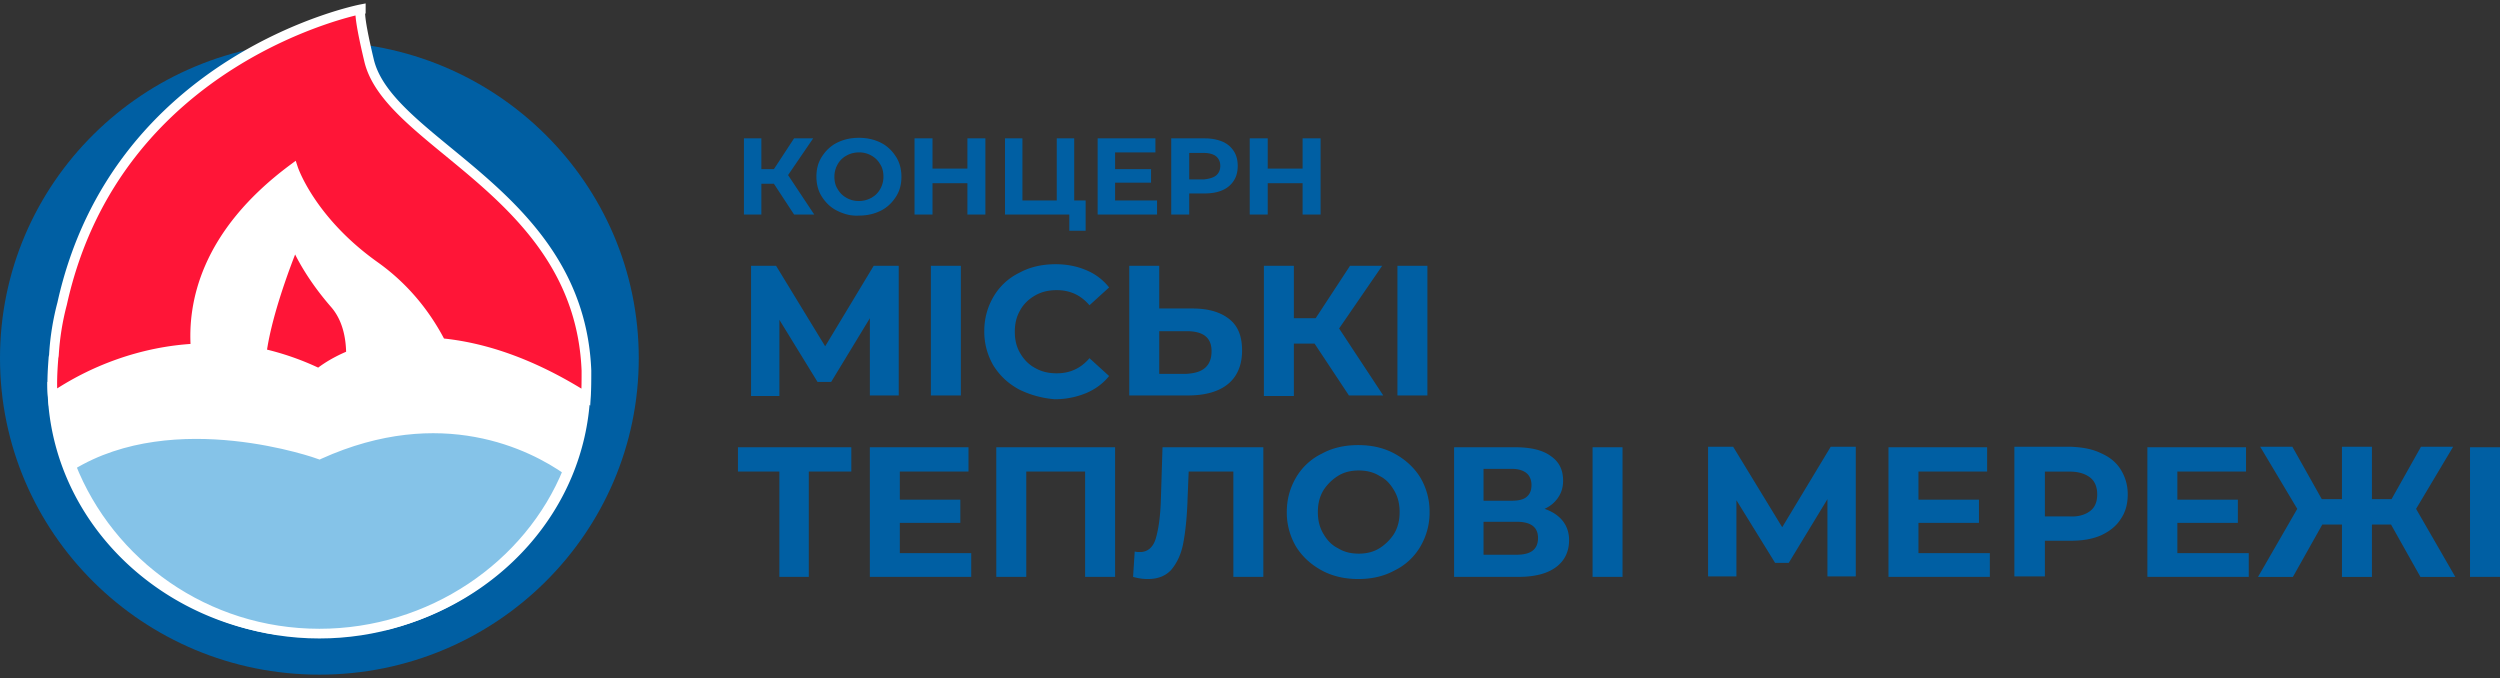 <svg width="258" height="70" fill="none" xmlns="http://www.w3.org/2000/svg"><rect width="100%" height="100%" fill="#333333" stroke="none"/><path d="M32.96 69.624c18.203 0 32.96-14.622 32.96-32.66 0-18.039-14.757-32.661-32.96-32.661C14.757 4.303 0 18.925 0 36.963c0 18.038 14.757 32.661 32.96 32.661Z" fill="#005FA3"/><path d="M45.502 35.35c-1.181-2.397-3.319-5.462-6.862-7.97-6.694-4.682-8.38-10.032-8.38-10.032-9.169 6.8-10.406 14.045-10.069 18.56-5.568.278-10.743 2.285-14.736 5.016-.057-.446-.057-.948-.057-1.505v.167C5.398 52.405 15.41 63.05 28.515 65c-9.674-1.56-17.66-8.137-21.148-17 10.687-6.576 25.648-1.17 25.648-1.17 12.543-5.684 21.88-.947 25.648 1.673-3.206 7.914-10.405 13.933-19.01 16.051 11.53-2.73 20.191-12.206 20.754-23.743-5.85-3.623-10.855-5.127-14.905-5.462Zm-12.543 3.121a27.622 27.622 0 0 0-5.906-2.062c.563-4.793 3.431-11.481 3.431-11.481s1.012 2.786 4.05 6.298c1.294 1.505 1.687 3.511 1.743 5.294-2.193.948-3.318 1.951-3.318 1.951Z" fill="#fff" stroke="#fff" stroke-miterlimit="10"/><path d="M32.96 46.886s-14.905-5.406-25.648 1.17c3.994 10.145 13.95 17.334 25.649 17.334 11.474 0 21.654-6.967 25.648-16.832-3.712-2.62-13.05-7.357-25.648-1.672Z" fill="#85C3E8" stroke="#fff" stroke-miterlimit="10"/><path d="M37.235.96S12.037 5.867 6.412 31.338a26.814 26.814 0 0 0-.844 5.239c0 .167-.056.278-.056.446-.112 1.449-.169 2.786-.056 3.957 3.993-2.731 9.168-4.738 14.736-5.016-.337-4.515.9-11.76 10.068-18.56 0 0 1.744 5.295 8.38 10.032 3.544 2.508 5.626 5.574 6.863 7.97 4.05.39 9.056 1.84 14.961 5.574.057-.892.057-1.784.057-2.731C59.789 19.91 40.103 14.95 38.078 6.2c-1.237-5.183-.843-5.24-.843-5.24Z" fill="#FF1537" stroke="#fff" stroke-miterlimit="10"/><path d="M34.48 31.28c-3.037-3.51-4.049-6.298-4.049-6.298S27.619 31.671 27 36.464a27.622 27.622 0 0 1 5.906 2.062s1.125-1.003 3.318-1.895c0-1.84-.393-3.846-1.743-5.35Z" fill="#FF1537" stroke="#fff" stroke-miterlimit="10"/><path d="M79.867 18.961h-1.294v3.177h-1.8v-7.859h1.8v3.177h1.294l2.081-3.177h1.969l-2.588 3.79 2.7 4.069h-2.08l-2.082-3.177ZM86.391 21.747c-.675-.334-1.18-.836-1.575-1.45-.393-.612-.562-1.337-.562-2.061 0-.78.169-1.45.562-2.063.394-.613.9-1.114 1.575-1.449.675-.334 1.406-.501 2.25-.501.844 0 1.575.167 2.25.501.675.335 1.181.836 1.575 1.45.394.613.562 1.337.562 2.062 0 .78-.169 1.449-.562 2.062-.394.613-.9 1.115-1.575 1.449-.675.334-1.406.502-2.25.502-.844.055-1.575-.168-2.25-.502Zm3.544-1.338c.394-.223.675-.501.9-.892a2.57 2.57 0 0 0 .337-1.281c0-.502-.112-.948-.337-1.282a2.297 2.297 0 0 0-.9-.892 2.483 2.483 0 0 0-1.294-.335c-.45 0-.9.112-1.294.335a2.297 2.297 0 0 0-.9.892 2.57 2.57 0 0 0-.337 1.282c0 .501.112.947.338 1.281.225.39.506.67.9.892.393.223.787.335 1.293.335.45 0 .9-.112 1.294-.335ZM101.691 14.28v7.858h-1.856v-3.233h-3.6v3.233h-1.856v-7.859h1.856v3.122h3.6v-3.122h1.856ZM112.039 20.633v3.177h-1.687v-1.672h-6.637v-7.859h1.8v6.41h3.543v-6.41h1.8v6.41h1.181v-.056ZM119.408 20.689v1.449h-6.131v-7.859h5.962v1.45h-4.162v1.727h3.712v1.394h-3.712v1.839h4.331ZM126.158 14.614c.506.223.9.557 1.181 1.003.282.446.394.947.394 1.505 0 .557-.112 1.059-.394 1.505-.281.446-.675.78-1.181 1.003-.506.223-1.125.334-1.856.334h-1.575v2.174h-1.856v-7.859h3.431c.731 0 1.294.112 1.856.335Zm-.675 3.511c.281-.223.45-.557.45-1.003 0-.446-.169-.78-.45-1.003-.281-.223-.731-.335-1.237-.335h-1.519v2.731h1.519c.506-.056.956-.167 1.237-.39ZM136.285 14.28v7.858h-1.856v-3.233h-3.6v3.233h-1.856v-7.859h1.856v3.122h3.6v-3.122h1.856ZM89.77 40.866V32.84l-3.994 6.577H84.37l-3.937-6.41v7.859h-2.925V27.434h2.587l5.062 8.304 5.006-8.304h2.587V40.81h-2.98v.056ZM96.066 27.434h3.094V40.81h-3.094V27.434ZM105.178 40.198c-1.125-.613-1.969-1.393-2.644-2.452a6.917 6.917 0 0 1-.956-3.567c0-1.338.338-2.508.956-3.567a6.223 6.223 0 0 1 2.644-2.453c1.125-.613 2.362-.891 3.768-.891 1.181 0 2.25.223 3.15.613a5.765 5.765 0 0 1 2.362 1.783l-2.024 1.84c-.9-1.06-2.025-1.561-3.375-1.561-.844 0-1.575.167-2.25.557s-1.181.892-1.519 1.505c-.393.669-.562 1.393-.562 2.23 0 .836.169 1.56.562 2.229.394.669.9 1.17 1.519 1.505.675.39 1.406.557 2.25.557 1.35 0 2.475-.502 3.375-1.56l2.024 1.839c-.618.78-1.462 1.393-2.418 1.783a8.418 8.418 0 0 1-3.206.613 10.178 10.178 0 0 1-3.656-1.003ZM126.888 32.951c.9.725 1.294 1.784 1.294 3.233 0 1.505-.506 2.675-1.462 3.456-.957.78-2.363 1.17-4.106 1.17h-6.075V27.434h3.094v4.403h3.431c1.687 0 2.924.39 3.824 1.114Zm-2.531 5.017c.45-.39.675-.948.675-1.728 0-1.394-.843-2.063-2.587-2.063h-2.812v4.404h2.812c.844-.056 1.462-.223 1.912-.614ZM135.664 35.46h-2.137v5.406h-3.093V27.434h3.093v5.406h2.25l3.543-5.406h3.319l-4.443 6.465 4.555 6.911h-3.543l-3.544-5.35ZM144.215 27.434h3.093V40.81h-3.093V27.434ZM87.8 48.664h-4.332v10.869h-3.037V48.664h-4.275v-2.508h11.7v2.508h-.057ZM100.231 57.025v2.508H89.769V46.156H99.95v2.508h-7.087v2.899h6.243v2.396h-6.243v3.121h7.368v-.055ZM115.078 46.156v13.377h-3.094V48.664h-6.074v10.869h-3.094V46.156h12.262ZM130.376 46.156v13.377h-3.093V48.664h-4.612l-.113 2.787c-.056 1.895-.225 3.456-.45 4.626-.225 1.17-.675 2.062-1.237 2.731-.563.613-1.35.948-2.419.948-.45 0-.956-.056-1.518-.223l.168-2.62c.169.056.338.056.563.056.731 0 1.293-.446 1.575-1.282.281-.892.506-2.23.562-4.124l.169-5.407h10.405ZM136.397 58.864c-1.125-.613-2.025-1.449-2.644-2.452a6.907 6.907 0 0 1-.956-3.567c0-1.338.337-2.508.956-3.567a6.222 6.222 0 0 1 2.644-2.453c1.125-.613 2.362-.891 3.768-.891 1.406 0 2.644.278 3.769.891 1.124.613 2.024 1.45 2.643 2.453a6.907 6.907 0 0 1 .956 3.567 6.907 6.907 0 0 1-.956 3.567 6.225 6.225 0 0 1-2.643 2.452c-1.125.613-2.363.892-3.769.892-1.35 0-2.643-.279-3.768-.892Zm5.962-2.285a4.868 4.868 0 0 0 1.518-1.505c.394-.669.563-1.393.563-2.23 0-.835-.169-1.56-.563-2.229-.393-.669-.843-1.17-1.518-1.505-.619-.39-1.35-.557-2.138-.557-.787 0-1.518.167-2.137.558a4.871 4.871 0 0 0-1.519 1.504c-.393.67-.562 1.394-.562 2.23 0 .836.169 1.56.562 2.23.394.668.844 1.17 1.519 1.504.619.39 1.35.557 2.137.557.788 0 1.519-.167 2.138-.557ZM161.255 53.736c.45.558.675 1.226.675 2.007 0 1.17-.45 2.118-1.35 2.786-.899.67-2.193 1.004-3.88 1.004h-6.638V46.156h6.3c1.575 0 2.812.279 3.656.892.9.613 1.294 1.45 1.294 2.564 0 .669-.169 1.226-.507 1.728a3.234 3.234 0 0 1-1.406 1.17c.788.279 1.406.669 1.856 1.226Zm-8.155-2.062h2.925c.675 0 1.181-.111 1.518-.39.338-.279.506-.669.506-1.226 0-.502-.168-.948-.506-1.227-.337-.278-.843-.445-1.518-.445H153.1v3.288Zm5.624 3.846c0-1.115-.731-1.672-2.193-1.672H153.1v3.4h3.431c1.462 0 2.193-.558 2.193-1.728ZM164.352 46.156h3.093v13.377h-3.093V46.156ZM188.591 59.538v-8.026l-3.993 6.577h-1.406l-3.994-6.466v7.859h-2.925V46.105h2.588l5.062 8.305 5.006-8.304h2.587v13.376h-2.925v.056ZM205.352 57.025v2.508h-10.461V46.156h10.18v2.508h-7.087v2.899h6.243v2.396h-6.243v3.121h7.368v-.055ZM216.826 46.774c.9.39 1.575.948 2.025 1.672.45.725.731 1.56.731 2.564 0 1.003-.225 1.84-.731 2.564-.45.724-1.181 1.282-2.025 1.672-.9.39-1.912.557-3.094.557h-2.699v3.679h-3.15V46.105h5.849c1.182.056 2.194.223 3.094.67Zm-1.125 5.964c.506-.39.731-.948.731-1.728 0-.724-.225-1.337-.731-1.728-.506-.39-1.181-.613-2.137-.613h-2.531v4.626h2.531c.9.056 1.631-.167 2.137-.557ZM232.071 57.025v2.508h-10.462V46.156h10.181v2.508h-7.087v2.899h6.243v2.396h-6.243v3.121h7.368v-.055ZM246.751 54.131h-1.968v5.407h-3.094V54.13h-2.025l-3.037 5.407h-3.6l4.05-7.023-3.825-6.41h3.319l3.037 5.407h2.081v-5.407h3.094v5.407h2.025l3.037-5.407h3.318l-3.824 6.41 4.049 7.023h-3.599l-3.038-5.407ZM254.906 46.156H258v13.377h-3.094V46.156Z" fill="#005FA3"/></svg>